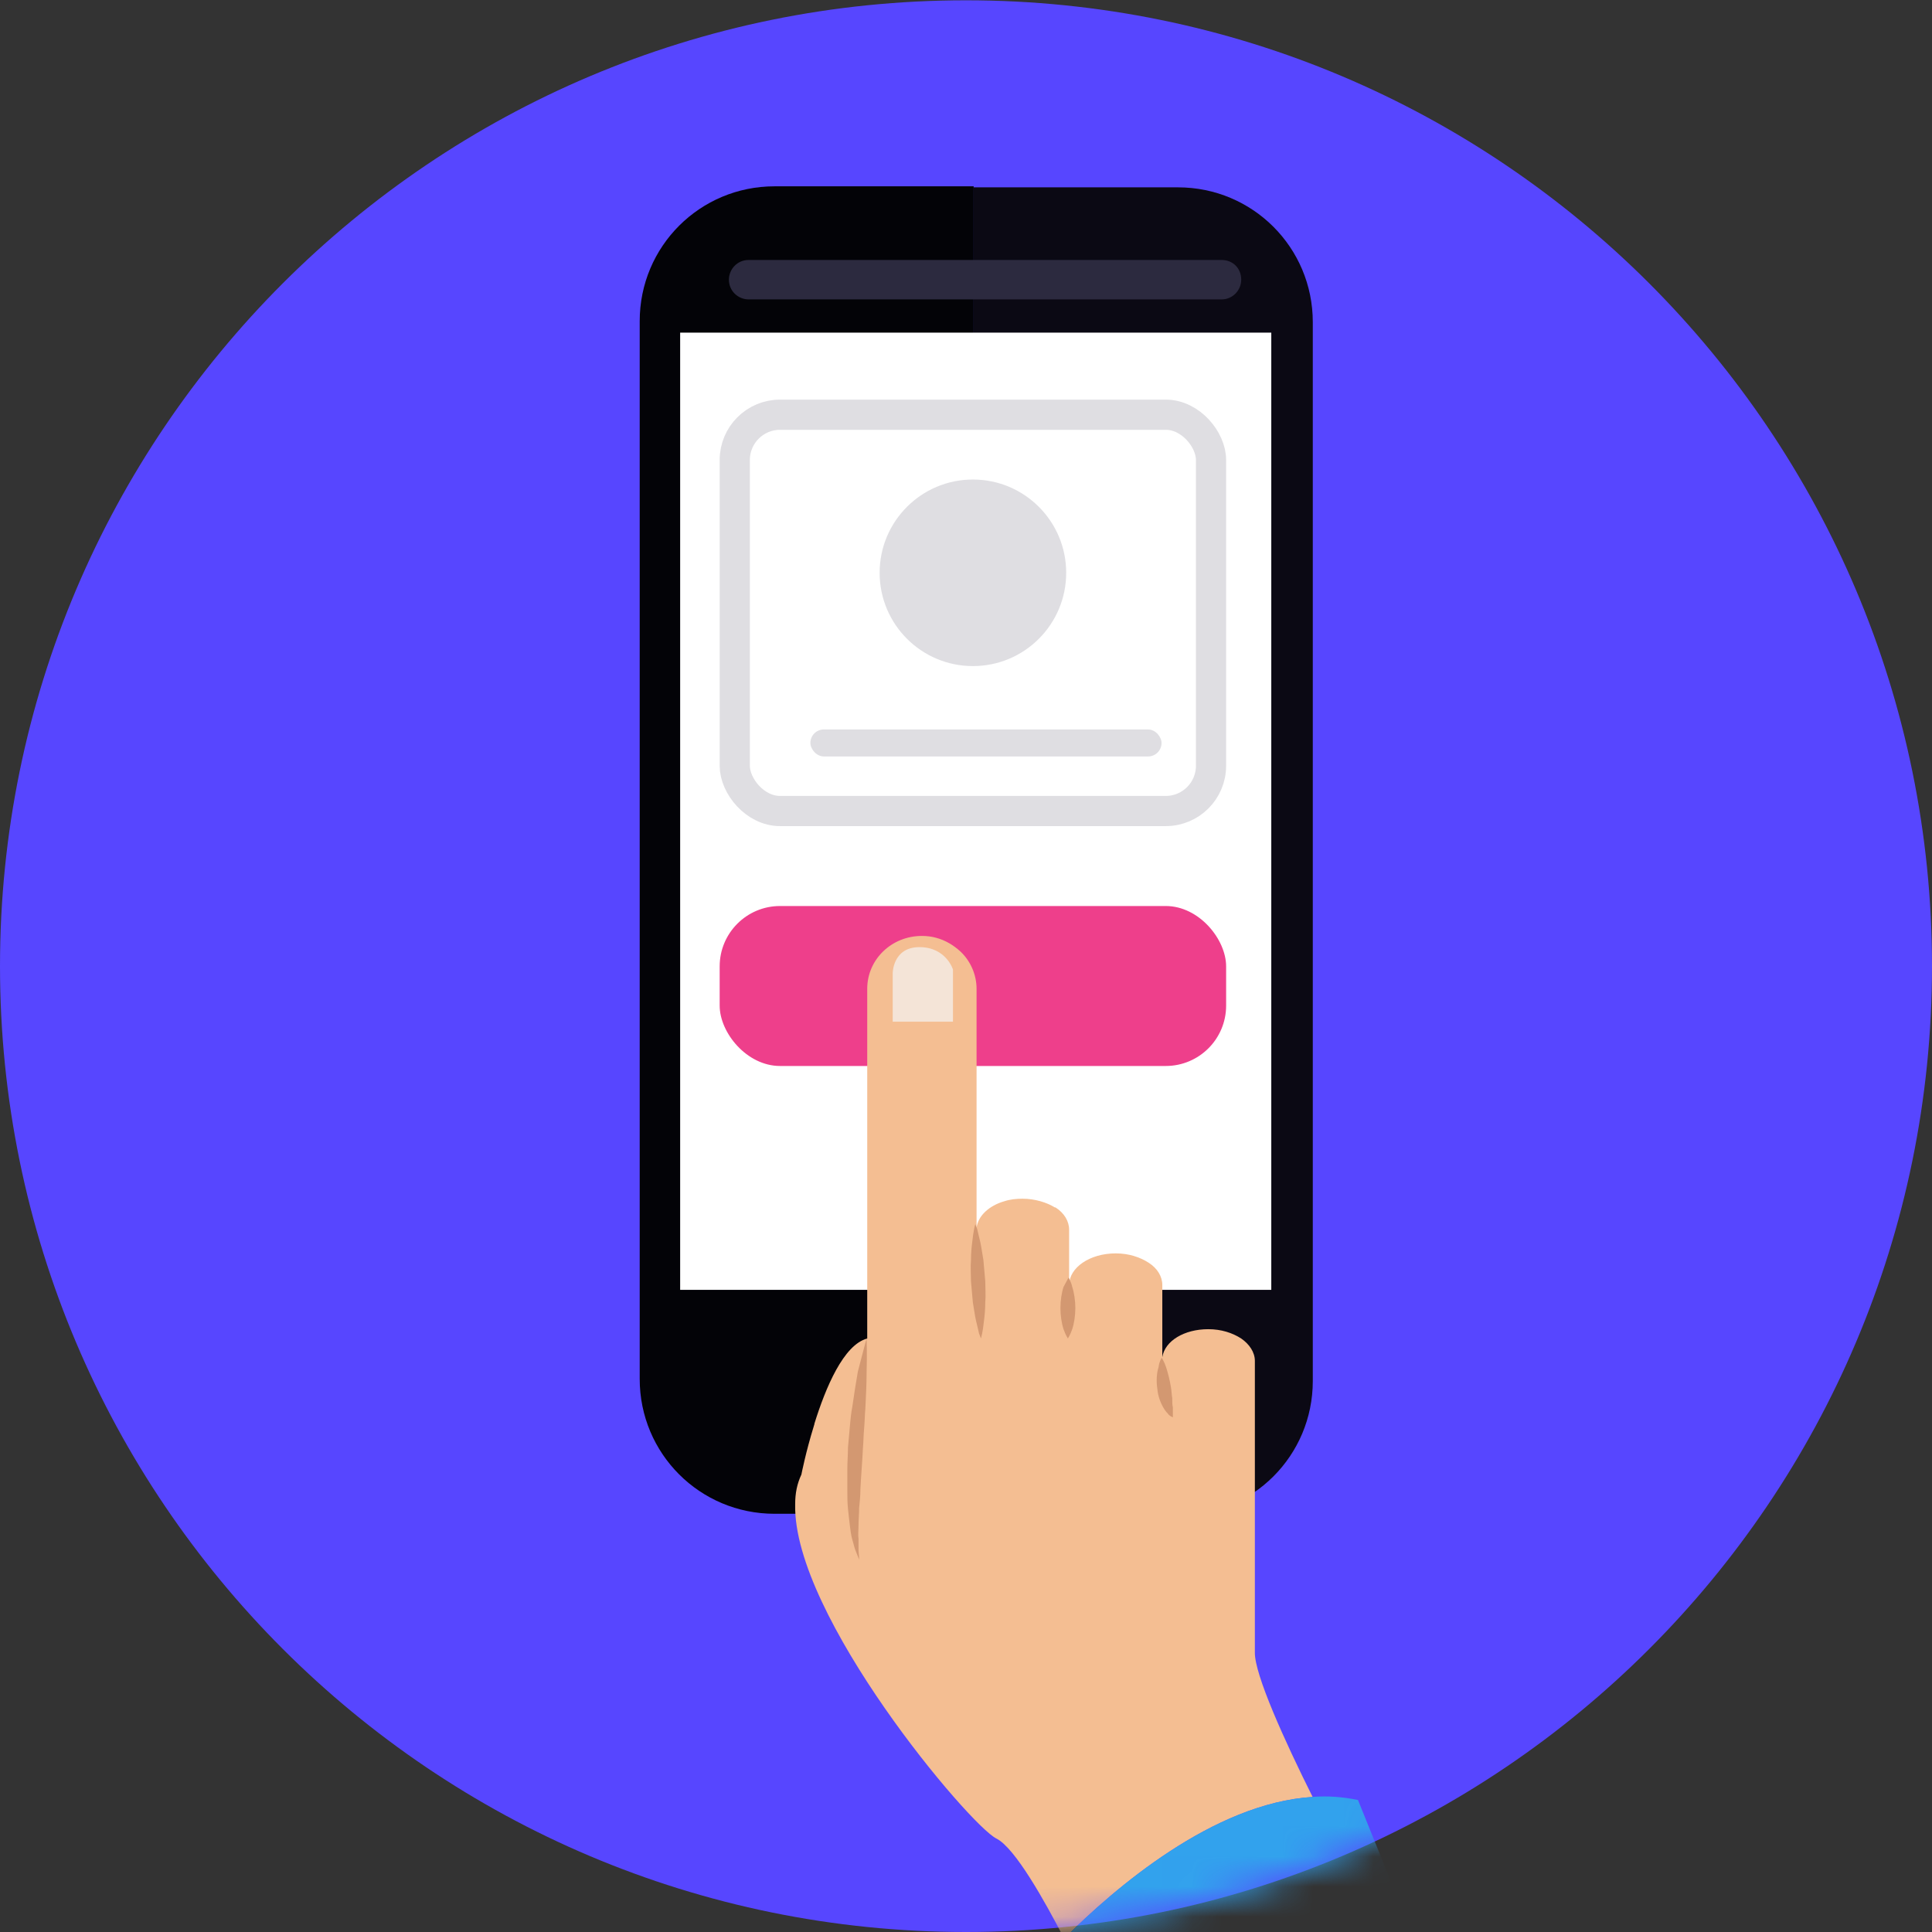 <svg width="64" height="64" viewBox="0 0 64 64" fill="none" xmlns="http://www.w3.org/2000/svg">
<rect x="0" y="0" width="64" height="64" fill="#333333" stroke="none"/>
<path d="M32 64C49.673 64 64 49.675 64 32.005C64 14.334 49.673 0.01 32 0.01C14.327 0.01 4.16239e-07 14.334 9.29697e-07 32.005C1.44315e-06 49.675 14.327 64 32 64Z" fill="#5746FF"/>
<mask id="mask0" mask-type="alpha" maskUnits="userSpaceOnUse" x="0" y="0" width="64" height="64">
<path d="M32 64C49.673 64 64 49.673 64 32C64 14.327 49.673 0 32 0C14.327 0 4.26692e-07 14.327 9.53044e-07 32C1.4794e-06 49.673 14.327 64 32 64Z" fill="#5746FF"/>
</mask>
<g mask="url(#mask0)">
<path d="M32.254 50.146H25.657C23.184 50.146 21.191 48.153 21.191 45.68V10.638C21.191 8.164 23.184 6.172 25.657 6.172H32.254V50.146Z" fill="#030307"/>
<path d="M32.254 6.206H39.022C41.495 6.206 43.488 8.198 43.488 10.672V45.748C43.488 48.222 41.495 50.214 39.022 50.214H32.254V6.206Z" fill="#0B0914"/>
<path d="M42.113 11.019H22.531V42.728H42.113V11.019Z" fill="white"/>
<path d="M34.693 46.024C34.693 47.158 33.731 48.086 32.597 48.086C31.429 48.086 30.502 47.158 30.502 46.024C30.502 44.891 31.463 43.963 32.597 43.963C33.731 43.928 34.693 44.856 34.693 46.024Z" fill="#2C2A3F"/>
<path d="M41.117 9.265C41.117 9.608 40.842 9.918 40.465 9.918H24.799C24.455 9.918 24.146 9.643 24.146 9.265C24.146 8.921 24.421 8.612 24.799 8.612H40.465C40.842 8.612 41.117 8.887 41.117 9.265Z" fill="#2C2A3F"/>
<rect x="23.84" y="30.013" width="16.777" height="5.299" rx="2" fill="#EE3F8B"/>
<rect x="23.84" y="13.238" width="16.777" height="14.128" rx="2" fill="white"/>
<rect x="24.34" y="13.738" width="15.777" height="13.128" rx="1.5" stroke="#29273F" stroke-opacity="0.15"/>
<ellipse cx="32.229" cy="18.975" rx="3.09" ry="3.09" fill="#29273F" fill-opacity="0.15"/>
<path d="M43.483 59.527C40.191 59.732 36.919 62.552 35.252 64.219C34.614 62.984 33.626 61.214 33.009 60.905C32.124 60.473 26.259 53.518 26.341 49.834C26.341 49.464 26.403 49.155 26.547 48.846C26.547 48.846 26.691 48.105 26.959 47.241C26.959 47.221 26.979 47.2 26.979 47.159C27.35 45.965 27.946 44.545 28.728 44.34V32.754C28.728 31.786 29.531 31.004 30.539 31.004C30.704 31.004 30.869 31.025 31.013 31.066C31.321 31.148 31.589 31.313 31.815 31.519C32.144 31.828 32.35 32.28 32.35 32.754V40.759C32.35 40.738 32.35 40.697 32.35 40.676C32.391 40.285 32.762 39.936 33.276 39.791C33.462 39.73 33.667 39.709 33.873 39.709C34.285 39.709 34.676 39.833 34.943 39.997C34.943 39.997 34.943 39.997 34.964 39.997C35.252 40.182 35.416 40.45 35.416 40.738V42.57C35.416 41.993 36.096 41.52 36.96 41.52C37.392 41.52 37.762 41.644 38.05 41.829C38.339 42.014 38.503 42.282 38.503 42.57V45.06C38.503 45.019 38.503 44.998 38.503 44.957C38.586 44.422 39.224 44.031 40.026 44.031C40.458 44.031 40.829 44.154 41.117 44.34C41.384 44.525 41.569 44.792 41.569 45.08V54.732C41.549 55.452 42.557 57.675 43.483 59.527Z" fill="#F4BE92"/>
<path d="M57.127 83.17L43.915 82.347L40.705 78.725L34.12 65.431C34.12 65.431 34.531 64.938 35.252 64.217C36.918 62.55 40.19 59.731 43.483 59.525C43.977 59.484 44.491 59.525 44.985 59.628L47.331 65.431L57.127 83.17Z" fill="#32A2ED"/>
<rect x="26.845" y="24.164" width="11.633" height="0.895" rx="0.447" fill="#29273F" fill-opacity="0.15"/>
<path d="M28.707 44.338C28.707 44.338 28.728 44.811 28.707 45.49C28.707 45.84 28.687 46.231 28.666 46.663C28.646 46.869 28.646 47.095 28.625 47.322C28.604 47.548 28.604 47.774 28.584 48.001C28.563 48.453 28.522 48.906 28.502 49.338C28.502 49.544 28.481 49.75 28.46 49.956C28.46 50.161 28.44 50.347 28.44 50.511C28.44 50.676 28.419 50.841 28.44 50.985C28.44 51.129 28.44 51.252 28.44 51.355C28.46 51.561 28.46 51.664 28.46 51.664C28.46 51.664 28.419 51.561 28.337 51.355C28.296 51.252 28.275 51.129 28.234 51.005C28.193 50.861 28.172 50.697 28.152 50.532C28.131 50.367 28.11 50.161 28.09 49.976C28.069 49.77 28.069 49.565 28.069 49.338C28.069 49.112 28.069 48.886 28.069 48.659C28.069 48.433 28.09 48.206 28.09 47.959C28.11 47.733 28.131 47.507 28.152 47.26C28.172 47.033 28.193 46.807 28.234 46.601C28.296 46.169 28.357 45.778 28.419 45.428C28.584 44.79 28.707 44.338 28.707 44.338Z" fill="#D39871"/>
<path d="M32.494 44.337C32.494 44.337 32.474 44.276 32.432 44.173C32.412 44.07 32.371 43.926 32.33 43.74C32.288 43.555 32.268 43.37 32.227 43.144C32.206 42.917 32.185 42.691 32.165 42.444C32.165 42.217 32.144 41.97 32.165 41.744C32.165 41.518 32.185 41.312 32.206 41.147C32.227 40.962 32.247 40.818 32.268 40.715C32.288 40.612 32.309 40.55 32.309 40.55C32.309 40.55 32.33 40.612 32.371 40.715C32.391 40.818 32.432 40.962 32.474 41.147C32.515 41.332 32.535 41.518 32.577 41.744C32.597 41.97 32.618 42.197 32.638 42.444C32.638 42.67 32.659 42.917 32.638 43.144C32.638 43.37 32.618 43.576 32.597 43.74C32.577 43.926 32.556 44.07 32.535 44.173C32.515 44.276 32.494 44.337 32.494 44.337Z" fill="#D39871"/>
<path d="M35.395 42.322C35.395 42.322 35.478 42.446 35.519 42.631C35.581 42.816 35.622 43.084 35.622 43.331C35.622 43.578 35.581 43.845 35.519 44.03C35.457 44.215 35.375 44.339 35.375 44.339C35.375 44.339 35.293 44.215 35.231 44.03C35.169 43.845 35.128 43.578 35.128 43.331C35.128 43.084 35.169 42.816 35.231 42.631C35.334 42.446 35.395 42.322 35.395 42.322Z" fill="#D39871"/>
<path d="M38.482 44.976C38.482 44.976 38.565 45.099 38.626 45.284C38.688 45.47 38.75 45.717 38.791 45.964C38.812 46.087 38.812 46.211 38.832 46.313C38.832 46.437 38.832 46.54 38.853 46.622C38.853 46.663 38.853 46.705 38.853 46.746C38.853 46.787 38.853 46.828 38.853 46.849C38.853 46.91 38.853 46.952 38.853 46.952C38.853 46.952 38.812 46.931 38.77 46.91C38.75 46.89 38.709 46.869 38.688 46.828C38.647 46.787 38.626 46.766 38.585 46.705C38.462 46.519 38.359 46.272 38.338 46.005C38.297 45.737 38.318 45.47 38.38 45.284C38.4 45.099 38.482 44.976 38.482 44.976Z" fill="#D39871"/>
<path d="M29.572 33.845H31.568V32.116C31.568 32.116 31.342 31.375 30.457 31.375C29.572 31.375 29.572 32.239 29.572 32.239V33.845Z" fill="#F4E4D7"/>
</g>
</svg>
